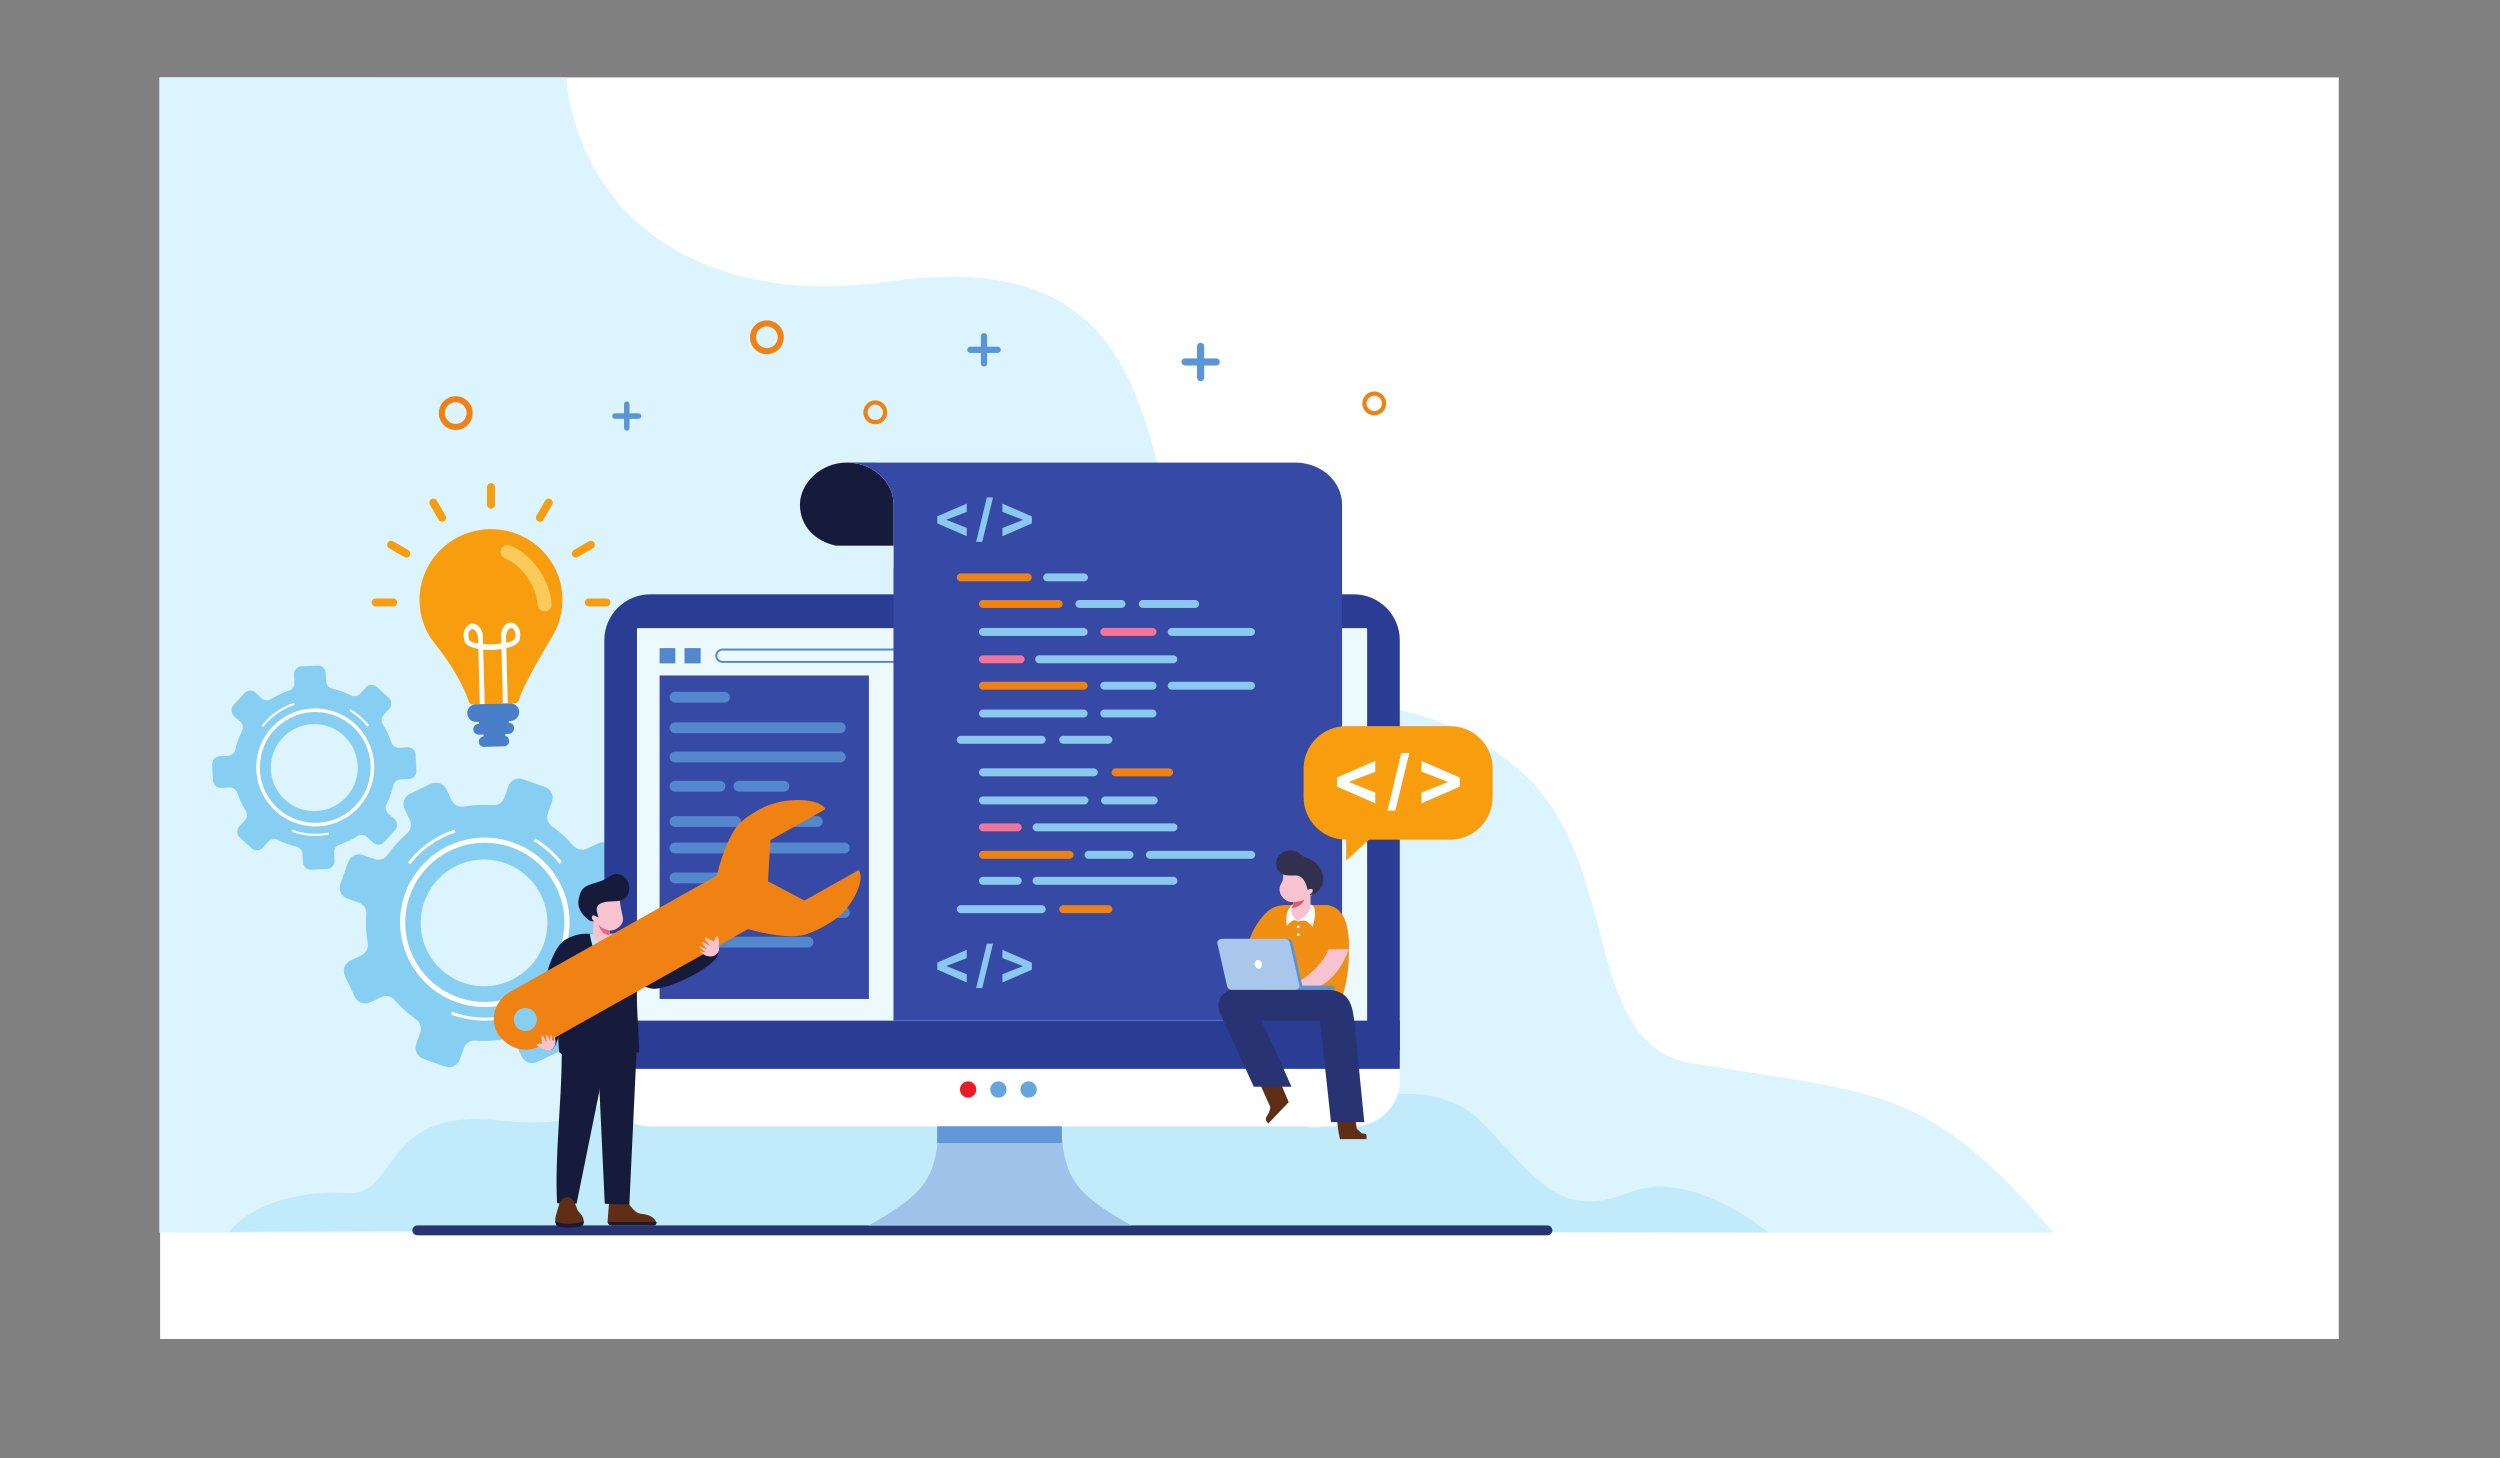 <?xml version="1.0" encoding="UTF-8" standalone="no"?>
<svg
   xmlns:dc="http://purl.org/dc/elements/1.1/"
   xmlns:cc="http://creativecommons.org/ns#"
   xmlns:rdf="http://www.w3.org/1999/02/22-rdf-syntax-ns#"
   xmlns:svg="http://www.w3.org/2000/svg"
   xmlns="http://www.w3.org/2000/svg"
   viewBox="0 0 3332.947 1944.227"
   xml:space="preserve"
   id="svg2"
   version="1.1"><rect x="0" y="0" width="3332.947" height="1944.227" fill="#808080" stroke="none"/><defs
     id="defs6" /><g
     transform="matrix(1.333,0,0,-1.333,0,1944.227)"
     id="g10"><g
       transform="scale(0.1)"
       id="g12"><g
         transform="scale(1.435)"
         id="g24"><path
           id="path26"
           style="fill:#ffffff;fill-opacity:1;fill-rule:evenodd;stroke:none"
           d="M 16300,832.23 H 1115.93 V 9624.46 H 16300 V 832.23" /></g><g
         transform="scale(1.26)"
         id="g28"><path
           id="path30"
           style="fill:#dcf4fd;fill-opacity:1;fill-rule:evenodd;stroke:none"
           d="m 1264.25,10961.1 3227.97,-2.1 C 4625.07,9778.07 5654.51,9137.39 7047.36,9339.84 9654.65,9718.79 8864.07,7263.77 9803.09,6475.12 10680.9,5737.87 11083.6,6220.81 11998.2,5515.05 12912.8,4809.41 12513.8,3284.2 13432,3135.2 14962.7,2886.88 15299.1,2945.27 16300,1792.28 H 1264.25 v 9168.82" /></g><g
         transform="scale(1.085)"
         id="g32"><path
           id="path34"
           style="fill:#c1ebfb;fill-opacity:1;fill-rule:evenodd;stroke:none"
           d="m 16300,2081.74 c 0,0 -706.7,599.15 -1276.1,370.73 -569.4,-228.41 -799.3,52.36 -1094.2,359.49 -294.9,307.14 -340.4,408.81 -649.8,505.32 -340.1,106.09 -726.9,-7.65 -829.2,-90.61 -102.3,-82.96 -378.5,-375.62 -576,19.73 -197.4,395.34 -127.6,308.6 -428.3,212.74 -180.1,-57.33 -813.5,-366.87 -1125.3,56.41 -138.5,187.77 -392.22,451.58 -699.07,412.68 -306.86,-38.81 -417.39,-134.21 -594.46,-224.91 -177.05,-90.61 -427.16,6.45 -583.57,90.7 -216.45,116.42 -569.52,288.05 -788.12,90.61 -326.14,-294.6 -332.21,-437.1 -867.36,-189.98 -200.36,92.55 -504.05,125.27 -831.04,-116.51 -473.73,-350.27 -554.12,-548.73 -1373.05,-461.99 -1087.25,115.13 -901.7,-707.46 -1389.76,-671.15 -370.31,27.47 -872.62,-77.98 -1085.71,-362.62 -17.73,33.09 14191.04,-0.64 14191.04,-0.64" /></g><path
         id="path104"
         style="fill:#86cff2;fill-opacity:1;fill-rule:evenodd;stroke:none"
         d="m 4216.76,5464.63 c -47.86,-261.78 80.24,-532.49 313.07,-661.45 384.23,-212.91 856.53,10.7 935.61,442.9 47.73,261.71 -80.23,532.38 -313.01,661.26 -384.33,212.95 -856.69,-10.47 -935.67,-442.71 z m -587.6,569.44 114.73,-41.04 c 47.98,-17.08 101.94,-0.53 131.08,41.16 56.64,80.61 122.34,152.65 195.37,215.48 38.58,33.36 49.91,88.58 28,134.6 l -51.94,110.26 c -27.09,57.1 -2.84,125.41 54.25,152.49 l 211.05,99.83 c 57.15,27.03 125.41,2.52 152.45,-54.61 l 52.16,-110.17 c 21.87,-46.16 71.68,-72.44 121.89,-63.67 94.88,16.69 192.33,21.75 290.48,14.41 50.84,-3.85 97.64,27.3 114.78,75.43 l 41.12,114.69 c 21.22,59.57 86.8,90.44 146.31,69.24 l 219.81,-78.62 c 59.53,-21.18 90.48,-86.73 69.27,-146.27 l -41.01,-114.74 c -17.12,-47.97 -0.68,-101.91 41,-131.15 80.6,-56.52 152.63,-122.25 215.47,-195.16 33.31,-38.82 88.57,-49.96 134.73,-28.15 l 110.17,52.15 c 57.12,27.05 125.39,2.7 152.29,-54.53 l 99.97,-210.97 c 27.07,-57.15 2.55,-125.35 -54.58,-152.43 l -110.16,-52.14 c -46.14,-21.84 -72.48,-71.74 -63.53,-121.9 16.51,-94.89 21.6,-192.36 14.39,-290.51 -4.01,-50.81 27.28,-97.65 75.23,-114.9 l 114.75,-40.98 c 59.54,-21.21 90.48,-86.74 69.25,-146.3 l -78.59,-219.78 c -21.34,-59.55 -86.76,-90.5 -146.34,-69.29 l -114.68,41.02 c -48.02,17.1 -101.8,0.66 -131.24,-41.11 -56.31,-80.54 -122.16,-152.51 -195.08,-215.41 -38.85,-33.3 -50.01,-88.6 -28.27,-134.7 L 5636,4216.1 c 27.09,-57.1 2.58,-125.3 -54.55,-152.4 l -210.82,-99.9 c -57.24,-27 -125.49,-2.5 -152.59,54.6 l -51.99,110.2 c -21.97,46.2 -71.72,72.5 -122.07,63.6 -94.84,-16.6 -192.32,-21.8 -290.31,-14.4 -50.81,3.9 -97.95,-27.3 -115.04,-75.3 l -41.01,-114.7 c -21.19,-59.6 -86.76,-90.6 -146.29,-69.3 l -219.87,78.5 c -59.35,21.3 -90.42,86.9 -69.24,146.5 l 41.14,114.6 c 17.13,48 0.56,101.8 -41.22,131.3 -80.46,56.4 -152.49,122.2 -215.33,195.05 -33.28,38.67 -88.46,49.98 -134.63,28.13 l -110.14,-52.18 c -57.25,-27 -125.53,-2.6 -152.6,54.51 l -99.77,211.06 c -27.09,57.1 -2.74,125.39 54.53,152.43 l 110.21,52.15 c 46.12,21.86 72.38,71.57 63.66,121.9 -16.83,94.9 -21.89,192.33 -14.43,290.44 3.75,50.87 -27.24,97.69 -75.3,114.82 l -114.83,41.14 c -59.53,21.19 -90.59,86.77 -69.24,146.28 l 78.63,219.82 c 21.19,59.53 86.73,90.49 146.26,69.12" /><path
         id="path106"
         style="fill:#ffffff;fill-opacity:1;fill-rule:evenodd;stroke:none"
         d="m 5028.81,6188.92 c -220.31,47.86 -448.6,6.62 -638.26,-115.35 -189.32,-121.74 -321.92,-312.89 -369.7,-532.83 -47.86,-220.32 -6.62,-448.62 115.35,-638.26 121.75,-189.33 312.89,-321.88 532.83,-369.68 220.33,-47.9 448.6,-6.7 638.28,115.33 189.33,121.75 321.92,312.87 369.69,532.82 47.87,220.33 6.62,448.61 -115.35,638.27 -121.75,189.33 -312.9,321.94 -532.84,369.7 z m 489.43,-397.69 c 114.54,-178.09 153.26,-392.4 108.32,-599.29 C 5581.67,4985.37 5457.14,4805.87 5279.3,4691.52 5101.2,4577 4886.91,4538.3 4680,4583.22 c -206.56,44.88 -386.03,169.41 -500.4,347.24 -114.53,178.11 -153.23,392.42 -108.3,599.29 44.87,206.58 169.43,386.06 347.25,500.41 178.09,114.52 392.39,153.27 599.29,108.3 206.57,-44.87 386.05,-169.42 500.4,-347.23" /><path
         id="path108"
         style="fill:#ffffff;fill-opacity:1;fill-rule:nonzero;stroke:none"
         d="m 5596.97,5946.28 c -59.1,74.69 -128.92,139.77 -206.67,193.34 -16.96,11.66 -34.3,22.77 -51.99,33.34 l 15.81,26.17 c 18.21,-10.9 36.09,-22.36 53.55,-34.38 79.41,-54.69 150.78,-121.06 211.39,-197.13 z m -1041.38,313.61 c -183.94,-60.06 -339.69,-173.16 -452.95,-318.55 l -22.33,21.07 c 116.88,149.12 277.15,265.06 466.27,326.72 z M 4518.26,4468 c 156.07,-58.7 329.61,-77 505.52,-44.6 6.88,1.3 13.71,2.6 20.52,4 l 0.42,-31.1 -15.33,-3 c -179.44,-33 -356.48,-15 -516.1,43.9 l 4.97,30.8" /><path
         id="path110"
         style="fill:#86cff2;fill-opacity:1;fill-rule:evenodd;stroke:none"
         d="m 2718.62,6814.54 c 38.02,-178.61 190.01,-316.9 371.43,-337.89 299.41,-34.71 540.67,230.54 477.93,525.42 -38.08,178.53 -189.99,316.82 -371.34,337.8 -299.49,34.71 -540.83,-230.45 -478.02,-525.33 z m -521.59,207.81 83.52,3.93 c 34.91,1.67 64.82,26.26 72.42,60.34 14.88,65.93 37.74,128.82 67.67,187.76 15.76,31.25 8.52,69.25 -17.4,92.72 l -61.77,56.39 c -32.1,29.15 -34.56,78.83 -5.41,110.92 l 107.83,118.47 c 29.2,32.09 78.92,34.36 111,5.2 l 61.87,-56.28 c 25.94,-23.57 64.4,-27.24 93.96,-8.56 55.85,35.37 116.36,64.04 180.55,85.02 33.25,10.83 54.83,42.84 53.12,77.85 l -3.87,83.51 c -2.09,43.33 31.44,80.07 74.73,82.16 l 160.01,7.54 c 43.31,2.11 80.07,-31.38 82.17,-74.72 l 3.95,-83.52 c 1.68,-34.9 26.19,-64.84 60.28,-72.51 65.9,-14.79 128.78,-37.69 187.7,-67.52 31.27,-15.92 69.24,-8.58 92.83,17.34 l 56.27,61.88 c 29.19,32.08 78.87,34.46 110.89,5.16 l 118.54,-107.73 c 32.09,-29.18 34.35,-78.88 5.18,-110.98 l -56.27,-61.86 c -23.56,-25.91 -27.24,-64.46 -8.46,-93.96 35.26,-55.87 63.95,-116.39 85.02,-180.55 10.74,-33.25 42.82,-54.83 77.75,-53.24 l 83.5,3.98 c 43.33,2.09 80.08,-31.39 82.17,-74.75 l 7.55,-159.98 c 2.02,-43.36 -31.41,-80.08 -74.76,-82.18 l -83.47,-3.95 c -34.93,-1.67 -64.76,-26.15 -72.52,-60.35 -14.7,-65.8 -37.67,-128.7 -67.52,-187.63 -15.94,-31.27 -8.58,-69.25 17.25,-92.84 l 61.95,-56.26 c 32.11,-29.17 34.38,-78.88 5.2,-110.96 l -107.67,-118.43 c -29.25,-32.13 -78.96,-34.39 -111.08,-5.24 l -61.75,56.31 c -26.02,23.57 -64.45,27.24 -94.06,8.45 -55.86,-35.29 -116.33,-64.05 -180.46,-84.92 -33.25,-10.81 -55,-42.94 -53.31,-77.88 l 3.95,-83.47 c 2.12,-43.35 -31.38,-80.18 -74.73,-82.18 l -160,-7.62 c -43.22,-2 -80.08,31.49 -82.19,74.83 l -3.86,83.48 c -1.66,34.94 -26.23,64.74 -60.44,72.51 -65.8,14.8 -128.67,37.71 -187.58,67.52 -31.22,15.85 -69.18,8.61 -92.78,-17.31 l -56.24,-61.86 c -29.27,-32.12 -78.96,-34.5 -111.06,-5.31 l -118.45,107.85 c -32.09,29.16 -34.49,78.85 -5.22,110.96 l 56.31,61.88 c 23.54,25.93 27.23,64.34 8.54,93.99 -35.47,55.8 -64.13,116.3 -85.03,180.5 -10.9,33.25 -42.8,54.85 -77.77,53.18 l -83.61,-3.9 c -43.29,-2.1 -80.14,31.41 -82.14,74.73 l -7.54,160.01 c -2.09,43.3 31.4,80.08 74.74,82.08" /><path
         id="path112"
         style="fill:#ffffff;fill-opacity:1;fill-rule:evenodd;stroke:none"
         d="m 3278.08,7486.97 c -153.5,33.35 -312.55,4.62 -444.71,-80.37 -131.91,-84.82 -224.28,-218 -257.56,-371.23 -33.37,-153.53 -4.63,-312.57 80.35,-444.73 84.83,-131.89 218.01,-224.28 371.25,-257.57 153.5,-33.35 312.55,-4.62 444.7,80.36 131.93,84.84 224.3,218.01 257.59,371.25 33.35,153.51 4.62,312.57 -80.36,444.7 -84.84,131.9 -218.02,224.32 -371.26,257.59 z m 341.01,-277.09 c 79.8,-124.09 106.77,-273.4 75.46,-417.54 -31.26,-143.92 -118.04,-268.99 -241.94,-348.65 -124.1,-79.82 -273.4,-106.79 -417.56,-75.47 -143.92,31.27 -268.96,118.04 -348.64,241.93 -79.79,124.09 -106.78,273.4 -75.46,417.57 31.26,143.92 118.04,268.96 241.93,348.64 124.09,79.79 273.39,106.78 417.55,75.47 143.94,-31.28 268.96,-118.05 348.66,-241.95" /><path
         id="path114"
         style="fill:#ffffff;fill-opacity:1;fill-rule:nonzero;stroke:none"
         d="m 3673.95,7317.92 c -41.19,52.05 -89.83,97.38 -144,134.69 -11.82,8.14 -23.91,15.87 -36.23,23.25 l 11.02,18.22 c 12.7,-7.58 25.13,-15.57 37.3,-23.94 55.33,-38.11 105.07,-84.35 147.29,-137.36 z m -725.59,218.51 c -128.15,-41.86 -236.66,-120.65 -315.58,-221.95 l -15.56,14.68 c 81.43,103.91 193.1,184.66 324.86,227.63 z m -26,-1248.5 c 108.74,-40.88 229.65,-53.65 352.22,-31.06 4.78,0.89 9.55,1.84 14.29,2.82 l 0.3,-21.71 -10.69,-2.05 c -125.02,-23.04 -248.38,-10.46 -359.6,30.56 l 3.48,21.44" /><path
         id="path116"
         style="fill:#273372;fill-opacity:1;fill-rule:evenodd;stroke:none"
         d="m 4174.1,2329.8 h 11302.1 c 27.3,0 49.6,-22.3 49.6,-49.6 v 0 c 0,-27.2 -22.3,-49.5 -49.6,-49.5 H 4174.1 c -27.25,0 -49.54,22.3 -49.54,49.5 v 0 c 0,27.3 22.29,49.6 49.54,49.6" /><path
         id="path118"
         style="fill:#2a3c93;fill-opacity:1;fill-rule:evenodd;stroke:none"
         d="M 6502.81,8641.28 H 13541 c 252.3,0 458.7,-206.41 458.7,-458.7 V 4080.2 H 6044.09 v 4102.38 c 0,252.29 206.42,458.7 458.72,458.7" /><path
         id="path120"
         style="fill:#ecf9fd;fill-opacity:1;fill-rule:evenodd;stroke:none"
         d="m 6378.52,8303.19 h 7286.78 c 4.4,0 8,-3.59 8,-8.01 V 3666.2 c 0,-4.4 -3.6,-8 -8,-8 H 6378.52 c -4.42,0 -8.02,3.6 -8.02,8 v 4628.98 c 0,4.42 3.6,8.01 8.02,8.01" /><path
         id="path122"
         style="fill:#9fc2e9;fill-opacity:1;fill-rule:evenodd;stroke:none"
         d="m 9398.76,3394.5 c -32.31,-584.1 -117.79,-731.8 -710.15,-1064.7 h 1312.99 1313 c -592.4,332.9 -677.9,480.6 -710.2,1064.7 l -602.8,47.5 -602.84,-47.5" /><path
         id="path124"
         style="fill:#ffffff;fill-opacity:1;fill-rule:evenodd;stroke:none"
         d="m 13999.7,4080.2 v -301.4 c 0,-252.3 -206.4,-458.7 -458.7,-458.7 H 6502.8 c -252.29,0 -458.71,206.4 -458.71,458.7 v 301.4 h 7955.61" /><path
         id="path126"
         style="fill:#2a3c93;fill-opacity:1;fill-rule:evenodd;stroke:none"
         d="m 6044.1,3895.5 h 7955.6 v 482 H 6044.1 v -482" /><path
         id="path128"
         style="fill:#e61d25;fill-opacity:1;fill-rule:evenodd;stroke:none"
         d="m 9682.49,3770.3 c 45.11,0 81.68,-36.5 81.68,-81.7 0,-45.1 -36.57,-81.6 -81.68,-81.6 -45.12,0 -81.69,36.5 -81.69,81.6 0,45.2 36.57,81.7 81.69,81.7" /><path
         id="path130"
         style="fill:#64a7df;fill-opacity:1;fill-rule:evenodd;stroke:none"
         d="m 9984.92,3770.3 c 45.08,0 81.68,-36.5 81.68,-81.7 0,-45.1 -36.6,-81.6 -81.68,-81.6 -45.13,0 -81.69,36.5 -81.69,81.6 0,45.2 36.56,81.7 81.69,81.7" /><path
         id="path132"
         style="fill:#64a7df;fill-opacity:1;fill-rule:evenodd;stroke:none"
         d="m 10287.4,3770.3 c 45.1,0 81.6,-36.5 81.6,-81.7 0,-45.1 -36.5,-81.6 -81.6,-81.6 -45.2,0 -81.7,36.5 -81.7,81.6 0,45.2 36.5,81.7 81.7,81.7" /><path
         id="path134"
         style="fill:#3549a5;fill-opacity:1;fill-rule:evenodd;stroke:none"
         d="M 6596.95,7829.68 H 8690.12 V 4594.39 H 6596.95 v 3235.29" /><path
         id="path136"
         style="fill:#5388ce;fill-opacity:1;fill-rule:evenodd;stroke:none"
         d="m 6750.91,5217.23 h 1330.17 c 29.77,0 54.15,-24.35 54.15,-54.12 0,-29.81 -24.38,-54.16 -54.15,-54.16 H 6750.91 c -29.77,0 -54.14,24.35 -54.14,54.16 0,29.77 24.37,54.12 54.14,54.12" /><path
         id="path138"
         style="fill:#5388ce;fill-opacity:1;fill-rule:evenodd;stroke:none"
         d="m 6750.92,7666.39 h 494.9 c 29.78,0 54.15,-24.35 54.15,-54.13 0,-29.79 -24.37,-54.16 -54.15,-54.16 h -494.9 c -29.79,0 -54.15,24.37 -54.15,54.16 0,29.78 24.36,54.13 54.15,54.13" /><path
         id="path140"
         style="fill:#5388ce;fill-opacity:1;fill-rule:evenodd;stroke:none"
         d="M 6750.92,7360.5 H 8404.1 c 29.8,0 54.14,-24.35 54.14,-54.14 0,-29.78 -24.34,-54.15 -54.14,-54.15 H 6750.92 c -29.79,0 -54.15,24.37 -54.15,54.15 0,29.79 24.36,54.14 54.15,54.14" /><path
         id="path142"
         style="fill:#5388ce;fill-opacity:1;fill-rule:evenodd;stroke:none"
         d="M 6750.92,7068.37 H 8404.1 c 29.8,0 54.14,-24.36 54.14,-54.16 0,-29.77 -24.34,-54.12 -54.14,-54.12 H 6750.92 c -29.79,0 -54.15,24.35 -54.15,54.12 0,29.8 24.36,54.16 54.15,54.16" /><path
         id="path144"
         style="fill:#5388ce;fill-opacity:1;fill-rule:evenodd;stroke:none"
         d="m 6750.92,6776.24 h 450.23 c 29.79,0 54.15,-24.38 54.15,-54.15 0,-29.79 -24.36,-54.14 -54.15,-54.14 h -450.23 c -29.79,0 -54.15,24.35 -54.15,54.14 0,29.77 24.36,54.15 54.15,54.15" /><path
         id="path146"
         style="fill:#5388ce;fill-opacity:1;fill-rule:evenodd;stroke:none"
         d="m 7390.2,6776.24 h 450.24 c 29.78,0 54.14,-24.38 54.14,-54.15 0,-29.79 -24.36,-54.14 -54.14,-54.14 H 7390.2 c -29.78,0 -54.15,24.35 -54.15,54.14 0,29.77 24.37,54.15 54.15,54.15" /><path
         id="path148"
         style="fill:#5388ce;fill-opacity:1;fill-rule:evenodd;stroke:none"
         d="m 6750.92,6422.95 h 605.69 c 29.78,0 54.14,-24.37 54.14,-54.15 0,-29.79 -24.36,-54.15 -54.14,-54.15 h -605.69 c -29.79,0 -54.15,24.36 -54.15,54.15 0,29.78 24.36,54.15 54.15,54.15" /><path
         id="path150"
         style="fill:#5388ce;fill-opacity:1;fill-rule:evenodd;stroke:none"
         d="m 7568.13,6422.95 h 605.71 c 29.77,0 54.14,-24.37 54.14,-54.15 0,-29.79 -24.37,-54.15 -54.14,-54.15 h -605.71 c -29.78,0 -54.15,24.36 -54.15,54.15 0,29.78 24.37,54.15 54.15,54.15" /><path
         id="path152"
         style="fill:#5388ce;fill-opacity:1;fill-rule:evenodd;stroke:none"
         d="m 6750.92,6158.29 h 732.3 c 29.78,0 54.14,-24.36 54.14,-54.13 0,-29.79 -24.36,-54.16 -54.14,-54.16 h -732.3 c -29.79,0 -54.15,24.37 -54.15,54.16 0,29.77 24.36,54.13 54.15,54.13" /><path
         id="path154"
         style="fill:#5388ce;fill-opacity:1;fill-rule:evenodd;stroke:none"
         d="m 7713.05,6158.29 h 732.3 c 29.79,0 54.15,-24.36 54.15,-54.13 0,-29.79 -24.36,-54.16 -54.15,-54.16 h -732.3 c -29.78,0 -54.15,24.37 -54.15,54.16 0,29.77 24.37,54.13 54.15,54.13" /><path
         id="path156"
         style="fill:#5388ce;fill-opacity:1;fill-rule:evenodd;stroke:none"
         d="m 6750.92,5858.85 h 494.9 c 29.78,0 54.15,-24.38 54.15,-54.15 0,-29.78 -24.37,-54.14 -54.15,-54.14 h -494.9 c -29.79,0 -54.15,24.36 -54.15,54.14 0,29.77 24.36,54.15 54.15,54.15" /><path
         id="path158"
         style="fill:#5388ce;fill-opacity:1;fill-rule:evenodd;stroke:none"
         d="m 6750.92,5512.82 h 732.3 c 29.78,0 54.14,-24.36 54.14,-54.15 0,-29.78 -24.36,-54.13 -54.14,-54.13 h -732.3 c -29.79,0 -54.15,24.35 -54.15,54.13 0,29.79 24.36,54.15 54.15,54.15" /><path
         id="path160"
         style="fill:#5388ce;fill-opacity:1;fill-rule:evenodd;stroke:none"
         d="m 7713.05,5512.82 h 732.3 c 29.79,0 54.15,-24.36 54.15,-54.15 0,-29.78 -24.36,-54.13 -54.15,-54.13 h -732.3 c -29.78,0 -54.15,24.35 -54.15,54.13 0,29.79 24.37,54.15 54.15,54.15" /><path
         id="path162"
         style="fill:#5388ce;fill-opacity:1;fill-rule:nonzero;stroke:none"
         d="m 7227.15,8098.86 h 5846.15 c 20.1,0 38.4,-8.07 51.6,-21 13.3,-12.97 21.5,-30.86 21.5,-50.55 0,-19.67 -8.2,-37.58 -21.5,-50.55 -13.2,-12.93 -31.5,-21 -51.6,-21 H 7227.15 c -20.13,0 -38.45,8.07 -51.69,21 -13.23,12.97 -21.46,30.88 -21.46,50.55 0,19.69 8.23,37.58 21.46,50.55 13.24,12.93 31.56,21 51.69,21 z m 5846.15,-19.49 H 7227.15 c -14.62,0 -27.95,-5.87 -37.57,-15.31 -9.66,-9.41 -15.66,-22.46 -15.66,-36.75 0,-14.3 6,-27.32 15.66,-36.74 9.62,-9.45 22.95,-15.32 37.57,-15.32 h 5846.15 c 14.6,0 27.9,5.87 37.5,15.32 9.7,9.42 15.7,22.44 15.7,36.74 0,14.29 -6,27.34 -15.7,36.75 -9.6,9.44 -22.9,15.31 -37.5,15.31" /><path
         id="path164"
         style="fill:#5388ce;fill-opacity:1;fill-rule:evenodd;stroke:none"
         d="m 6845.93,8103.87 h 161.75 V 7950.7 h -161.75 v 153.17" /><path
         id="path166"
         style="fill:#5388ce;fill-opacity:1;fill-rule:evenodd;stroke:none"
         d="m 6596.95,8103.87 h 157.26 V 7950.7 h -157.26 v 153.17" /><path
         id="path168"
         style="fill:#6296d6;fill-opacity:1;fill-rule:evenodd;stroke:none"
         d="M 9372.67,3320.1 H 10620.4 V 3153.9 H 9372.67 v 166.2" /><path
         id="path170"
         style="fill:#161b3b;fill-opacity:1;fill-rule:evenodd;stroke:none"
         d="m 8469.05,9959.05 c -258.75,0 -468.5,-205.23 -468.5,-421.17 0,-215.96 153.94,-366.2 360.73,-409.97 h 576.27 v 409.97 c 0,232.6 -209.75,421.17 -468.5,421.17" /><path
         id="path172"
         style="fill:#3649a5;fill-opacity:1;fill-rule:evenodd;stroke:none"
         d="m 8937.55,8907.62 h -1.63 V 4377.5 h 4486.68 v 3428.09 1102.03 630.26 c 0,232.62 -209.8,421.17 -468.5,421.17 H 8469.05 c 258.76,0 468.5,-188.55 468.5,-421.17 z m -473.29,1051.4 v 0.03 h 4.79 z" /><path
         id="path174"
         style="fill:#f89e0e;fill-opacity:1;fill-rule:evenodd;stroke:none"
         d="m 4362.77,8130.49 c 134.54,-168.19 274.09,-395.51 324.78,-559.67 4.36,-14.1 14.28,-24.19 28.4,-31.36 l 439.32,11.74 c 19.94,9.06 33.55,21.9 38.14,40.3 39.88,158.73 347.35,653.82 343.37,652.35 59.55,106.69 92.14,230 88.65,360.68 -10.44,390.75 -338.88,698.98 -733.63,688.44 -394.74,-10.55 -706.24,-335.87 -695.81,-726.63 3.48,-130.05 42.21,-250.91 106.85,-353.96 21.24,-27.65 36.53,-54.35 59.93,-81.89" /><path
         id="path176"
         style="fill:#ffffff;fill-opacity:1;fill-rule:evenodd;stroke:none"
         d="m 4932.8,8085.56 -8.73,-0.18 -8.73,-0.28 v 0.17 c -28.11,-0.19 -56.02,1.05 -82.67,3.69 l 0.46,-17.57 14.12,-528.42 -48.79,-1.31 -14.12,528.43 -0.69,25.57 c -69.9,12.68 -123.77,36.87 -136.34,73.45 -8.31,24.22 -12.43,49.97 -9.91,75.51 2.18,22.35 9.41,43.9 22.02,62.52 10.91,16.07 25.75,29.54 43.21,38.17 75.41,20.22 129.51,-58.94 126.78,-134.9 l 1.77,-66.12 c 28.86,-2.08 60.02,-2.79 91.37,-2.2 31.33,1.08 62.42,3.46 91.13,7.1 l -1.77,66.09 c -6.78,75.7 43.01,157.62 119.4,141.49 17.9,-7.68 33.43,-20.36 45.19,-35.82 13.58,-17.92 21.95,-39.05 25.33,-61.26 3.87,-25.36 1.13,-51.31 -5.86,-75.91 -10.61,-37.21 -63.11,-64.26 -132.24,-80.62 l 0.69,-25.6 14.11,-528.41 -48.79,-1.3 -14.12,528.41 -0.46,17.58 c -26.47,-4.06 -54.3,-6.77 -82.36,-8.1 z m 127.92,130.15 c 7.08,107.9 82.62,112.09 94.43,35.44 2.57,-17.01 0.41,-34.67 -4.32,-51.16 -5.31,-18.57 -40.03,-33.02 -88.54,-42.92 z m -280.07,-7.48 c -12.83,107.34 -88.5,107.53 -96.18,30.34 -1.67,-17.13 1.43,-34.64 7.02,-50.84 6.31,-18.29 41.75,-30.86 90.74,-38.13 l -1.58,58.63" /><path
         id="path178"
         style="fill:#497fc9;fill-opacity:1;fill-rule:evenodd;stroke:none"
         d="m 4758.76,7541.57 343.51,9.18 c 48.36,1.29 88.96,-37.18 90.25,-85.55 v -0.02 c 0.28,-48.35 -37.21,-88.97 -85.56,-90.26 l -12.76,-0.34 c -4.43,-1.23 -7.64,-5.38 -7.5,-10.17 0.13,-4.79 3.55,-8.75 8.03,-9.77 29.86,0.8 45.99,-23.26 46.16,-53.09 v -0.02 c 0.17,-29.88 -22.99,-54.94 -52.85,-55.74 l -29.72,-0.8 c -4.43,-1.23 -7.64,-5.4 -7.51,-10.17 0.13,-4.81 3.54,-8.76 8.03,-9.79 18.02,-7.8 30.1,-24.83 33.9,-50.48 v -0.02 c 0.78,-28.59 -21.98,-52.6 -50.58,-53.37 l -200.45,-5.34 c -28.58,-0.77 -52.59,21.98 -53.36,50.58 v 0.02 c -0.69,26.2 18.37,48.57 43.57,52.69 4,1.55 6.82,5.49 6.7,10.02 -0.13,4.69 -3.32,8.57 -7.58,9.79 l -41.66,-1.11 c -29.86,-0.8 -54.96,22.98 -55.75,52.84 v 0.02 c -0.79,29.86 22.98,54.94 52.85,55.72 4.19,1.46 7.18,5.52 7.05,10.18 -0.13,4.68 -3.32,8.56 -7.58,9.78 l -22.49,-0.6 c -48.36,-1.3 -88.97,37.2 -90.26,85.55 v 0.02 c -1.3,48.37 37.2,88.96 85.56,90.25" /><path
         id="path180"
         style="fill:#fbca5a;fill-opacity:1;fill-rule:nonzero;stroke:none"
         d="m 5103.74,9130.78 c -35.48,15.04 -76.45,-1.51 -91.51,-36.99 -15.05,-35.46 1.48,-76.45 36.96,-91.5 86.89,-37.09 163.9,-104.95 221.86,-187.23 59.88,-84.96 98.65,-184.28 106.41,-280.07 3,-38.47 36.65,-67.22 75.12,-64.23 38.47,3.02 67.23,36.65 64.22,75.13 -9.79,120.96 -57.72,244.9 -131.55,349.67 -72.07,102.3 -169.66,187.47 -281.51,235.22" /><path
         id="path182"
         style="fill:#f89e0e;fill-opacity:1;fill-rule:evenodd;stroke:none"
         d="m 4910.71,9753.4 v 0 c 22.04,0 40.09,-18.03 40.09,-40.07 v -175.17 c 0,-22.05 -18.05,-40.09 -40.09,-40.09 v 0 c -22.06,0 -40.1,18.04 -40.1,40.09 v 175.17 c 0,22.04 18.04,40.07 40.1,40.07 z M 3972.63,8559.98 v 0 c 0,-22.05 -18.04,-40.1 -40.1,-40.1 h -175.17 c -22.05,0 -40.09,18.05 -40.09,40.1 v 0 c 0,22.05 18.04,40.11 40.09,40.11 h 175.17 c 22.06,0 40.1,-18.06 40.1,-40.11 z m 2131.52,0 v 0 c 0,-22.05 -18.06,-40.1 -40.1,-40.1 h -175.17 c -22.05,0 -40.1,18.05 -40.1,40.1 v 0 c 0,22.05 18.05,40.11 40.1,40.11 h 175.17 c 22.04,0 40.1,-18.06 40.1,-40.11 z m -159.9,596.73 v -0.01 c 11.03,-19.1 4.42,-43.75 -14.67,-54.77 l -151.71,-87.58 c -19.1,-11.02 -43.75,-4.43 -54.76,14.67 h -0.02 c -11.01,19.11 -4.41,43.74 14.69,54.79 l 151.7,87.58 c 19.09,11 43.74,4.41 54.77,-14.68 z m -2067.1,0 h 0.01 c 11.03,19.09 35.67,25.68 54.76,14.68 l 151.71,-87.58 c 19.1,-11.05 25.7,-35.68 14.68,-54.79 v 0 c -11.02,-19.1 -35.68,-25.69 -54.77,-14.67 l -151.71,87.58 c -19.09,11.02 -25.7,35.67 -14.68,54.78 z m 436.84,436.83 v 0 c 19.09,11.02 43.74,4.41 54.76,-14.68 l 87.6,-151.72 c 11.02,-19.09 4.42,-43.74 -14.68,-54.76 v 0 c -19.1,-11.04 -43.75,-4.43 -54.78,14.68 l -87.58,151.7 c -11.02,19.1 -4.42,43.75 14.68,54.78 z m 1193.44,0 0.01,-0.02 c 19.08,-11.01 25.69,-35.66 14.66,-54.76 l -87.58,-151.7 c -11.03,-19.11 -35.68,-25.72 -54.78,-14.68 h -0.01 c -19.1,11.02 -25.7,35.67 -14.67,54.76 l 87.59,151.72 c 11.03,19.09 35.68,25.7 54.78,14.68" /><path
         id="path184"
         style="fill:#f89e0e;fill-opacity:1;fill-rule:evenodd;stroke:none"
         d="m 13463.8,7323.13 h 1038.7 c 235.3,0 426.1,-190.74 426.1,-426.04 v -283.75 c 0,-235.32 -190.8,-426.01 -426.1,-426.01 h -811.6 l -227.1,-208.98 v 208.98 c -235.3,0 -426.1,190.69 -426.1,426.01 v 283.75 c 0,235.3 190.8,426.04 426.1,426.04" /><path
         id="path186"
         style="fill:#5f2e15;fill-opacity:1;fill-rule:nonzero;stroke:none"
         d="m 6538.72,2329.8 h -422.96 c -20.01,0 -36.3,14.9 -38.81,33.9 -0.36,2.7 -0.48,5.5 -0.25,8.2 l 17.18,222.2 c 0,0 17.62,8.1 42.25,13.9 14.62,3.5 26.95,14.1 31.37,28.5 0.31,1.1 0.58,2.1 0.86,3.2 9.71,42.8 71.35,56.4 82.72,14.6 1.5,-5.4 2.77,-10.7 3.87,-15.7 0.27,-1.2 0.54,-2.5 0.76,-3.7 1.83,-9 3.16,-17.3 4.08,-24.5 l 0.09,-0.5 c 2.29,-18.4 2.09,-30.2 2.09,-30.2 5.61,-7.1 11,-14.1 16.24,-21 2.7,-3.4 5.26,-6.8 7.83,-10.2 5.55,-7.2 10.95,-14.2 16.27,-21 2.47,-3.2 4.9,-6.2 7.36,-9.3 5.87,-7.3 11.66,-14.3 17.44,-20.8 2.61,-2.9 5.21,-5.8 7.89,-8.5 21.81,-23 43.8,-38.7 69.8,-42.3 45.86,-6.3 120.78,-11.3 156.98,-78.6 0.78,-1.4 1.36,-2.9 1.82,-4.3 5.32,-16.2 -6.88,-33.9 -24.88,-33.9" /><path
         id="path188"
         style="fill:#161b3b;fill-opacity:1;fill-rule:nonzero;stroke:none"
         d="m 6538.72,2329.8 h -422.96 c -20.01,0 -36.3,14.9 -38.81,33.9 h 486.65 c 5.32,-16.2 -6.88,-33.9 -24.88,-33.9" /><path
         id="path190"
         style="fill:#161b3b;fill-opacity:1;fill-rule:evenodd;stroke:none"
         d="m 6221.55,4978.61 c 59.54,-132.16 133.5,-255.6 303.93,-281.29 138.25,-20.82 632.8,216.38 651.29,340.79 18.49,124.42 -66.15,144.48 -66.15,144.48 0,0 -487.53,-224.46 -524.44,-212.14 -27.85,9.24 -163.24,137.22 -246.41,213.21 -17.69,16.15 -143.84,-148.18 -118.22,-205.05" /><path
         id="path192"
         style="fill:#161b3b;fill-opacity:1;fill-rule:evenodd;stroke:none"
         d="m 6176.34,5246.76 h -323.22 c -78.2,0 -190.87,-39.19 -238.21,-94.64 -67.83,-79.44 -41.38,-968.12 -20.68,-1091.92 l 23.7,-16.8 c 0,-495 -71.47,-1019 -46.52,-1492.4 l 195.48,-2.5 249.15,1229.6 118.97,260.5 203.29,16.3 55.09,7.4 -53.62,1121.36 c -44.83,37.73 -100.61,63.1 -163.43,63.1" /><path
         id="path194"
         style="fill:#161b3b;fill-opacity:1;fill-rule:evenodd;stroke:none"
         d="m 5812.41,4955.26 c 32.01,66.6 7.38,197.01 -60.43,226.28 -17.96,7.76 -55.27,21.83 -90,6.77 -210.54,-91.39 -320.84,-909.51 -285.87,-966.51 30.39,-49.6 27.74,-172.9 146.53,-131.4 72.66,25.3 156.09,586.76 289.77,864.86" /><path
         id="path196"
         style="fill:#bee5f8;fill-opacity:1;fill-rule:evenodd;stroke:none"
         d="m 6144.41,5246.76 c 21.38,-160.51 -55.54,-448.14 -74.08,-623.64 -5.62,13.8 -156.07,499.9 -170.7,623.64 h 146.03 c 33.03,0 70.56,4.02 98.75,0" /><path
         id="path198"
         style="fill:#f8c3d0;fill-opacity:1;fill-rule:evenodd;stroke:none"
         d="m 6230.03,5406.49 c 11.36,-75.37 -75.18,-132.83 -133.91,-127.81 v -34.47 l 3.02,-4.29 c 20.52,-53.33 -37.25,-87.6 -56.42,-105.93 -17.51,13.43 -111.16,38.91 -113.27,112.77 h 3.78 v 129.56 c -4.21,1.29 -8.75,3.13 -12.94,5.7 -12.94,7.87 -17.99,27.15 -14.52,47.03 3.46,19.87 31.07,6.43 31.07,6.43 h 0.01 c -23.95,58.94 -54.62,109.8 7.11,142.55 61.73,32.78 186.25,30.32 186.25,30.32 l 74.66,7.69 c -20.19,-32.09 17.64,-159.6 25.16,-209.55" /><path
         id="path200"
         style="fill:#ee657b;fill-opacity:1;fill-rule:evenodd;stroke:none"
         d="m 5985.77,5336.25 c 26.24,-70.32 51.16,-96.42 110.35,-104.49 v 47.87 c -22.6,2.2 -77.98,21.41 -110.35,56.62" /><path
         id="path202"
         style="fill:#161b3b;fill-opacity:1;fill-rule:evenodd;stroke:none"
         d="m 6365.84,4058.6 -388.28,1.5 70.93,-1514.1 245.66,-8 71.69,1520.6" /><path
         id="path204"
         style="fill:#5f2e15;fill-opacity:1;fill-rule:nonzero;stroke:none"
         d="m 5837.94,2361.7 c -3.58,-63.2 -227.82,-41.5 -263.69,-22.5 -13.85,7.4 -19.64,21.5 -20.73,38.6 -1.76,27.3 8.43,62.2 17.25,89.6 14.36,44.6 12.36,43.7 22.34,74.2 0,0 -2.57,49.5 70.89,68.5 73.5,18.9 100.43,-104.4 112.97,-128.2 11.5,-21.7 56.15,-51.5 60.76,-105 0.44,-4.8 0.51,-9.9 0.21,-15.2" /><path
         id="path206"
         style="fill:#161b3b;fill-opacity:1;fill-rule:nonzero;stroke:none"
         d="m 5835.07,2339.7 c -4.41,-41.1 -224.95,-36.9 -260.82,-17.9 -13.85,7.3 -19.64,34.6 -20.73,51.7 23.57,-11.9 65.11,-26.6 127.1,-27.6 76.07,-1.2 130.92,12.4 157.11,26.7 0.44,-4.8 -2.37,-27.6 -2.66,-32.9" /><path
         id="path208"
         style="fill:#161b3b;fill-opacity:1;fill-rule:evenodd;stroke:none"
         d="m 6288.18,5741.33 c 15.8,-80.31 -16.47,-152.1 -95.47,-165.25 -58.82,-9.82 -161.38,2.11 -207.26,-40.98 -22.73,-21.33 -22.55,-48.76 -6.05,-103.89 4.85,-16.2 12.39,-28.63 -12.4,-13.55 -11.37,6.93 -30.28,16.94 -37.64,12.24 -16.41,-10.43 -11.71,-36.83 -0.66,-46.42 4.94,-4.28 14.45,-10.9 14.45,-10.9 0,0 -31.57,-8.19 -60.53,15.2 -28.97,23.36 -113.45,94.03 -96.79,195.54 24.27,147.9 85.45,143.27 215.73,187.61 75.22,25.62 81.39,45.56 129.54,67.62 61.84,28.29 144.6,-33.72 157.08,-97.22" /><path
         id="path210"
         style="fill:#f08214;fill-opacity:1;fill-rule:evenodd;stroke:none"
         d="m 8586.85,5883.36 c 72.77,-85.16 -56.85,-379.57 -254.63,-506.63 -118.31,-76.01 -250.18,-142.87 -349.09,-151.9 -176.33,-16.15 -401.84,39.69 -502.91,68.4 L 5694.55,4288.9 l -234.01,-131.6 -56.96,-32 c -148.41,-83.5 -327.18,-23.6 -421.64,118 l -0.01,0.1 c -94.45,141.7 -30.32,338.1 118.09,421.61 l 56.96,32.04 234.01,131.6 1777.24,999.56 c 23.54,96.47 90.1,338.1 196.65,484.91 46.49,64.04 136.69,125.86 235.12,179.42 260.03,141.52 615.72,102.58 653.8,-0.58 l -208.79,-117.45 -194.6,-109.44 -145.34,-81.73 -12.28,-205.9 -12.28,-205.89 182.32,-96.44 182.31,-96.42 145.33,81.74 194.61,109.43 z M 5354.72,4445.3 c 31.2,-55.5 11.53,-125.8 -43.94,-156.9 -55.46,-31.2 -125.73,-11.6 -156.92,43.9 -31.2,55.5 -11.52,125.7 43.94,156.9 55.48,31.2 125.73,11.5 156.92,-43.9" /><path
         id="path212"
         style="fill:#f8c3d0;fill-opacity:1;fill-rule:evenodd;stroke:none"
         d="m 5366.42,4134.3 c 3.48,7.5 13.3,12.5 15.79,12.6 2.46,0 37.54,-1.8 37.54,-1.8 l -5.41,80.5 c 0,0 18.18,5.2 24.81,-12.9 6.65,-17.9 27.73,-52.9 27.73,-52.9 l -9.26,71.8 c 0,0 12.21,6 18.96,-5.4 6.75,-11.3 25.84,-52.3 25.84,-52.3 l 1.77,67 c 0,0 14.77,-20.4 19.07,-39.3 4.31,-18.9 8.54,-28.2 8.54,-28.2 l 11.49,56.4 c 0,0 12.64,-54.8 12.66,-56.7 0.62,-59.9 -28.99,-94.6 -81.56,-95.2 -16.22,-0.1 -112.04,47.8 -107.97,56.4" /><path
         id="path214"
         style="fill:#f8c3d0;fill-opacity:1;fill-rule:evenodd;stroke:none"
         d="m 7177.42,5221.4 c -9.73,-0.37 -19.74,-8.8 -20.9,-11.48 -1.17,-2.68 -15.36,-41.79 -15.36,-41.79 l -85.33,42.88 c 0,0 -14.01,-17.48 2.58,-32.97 16.59,-15.51 45.07,-54.6 45.07,-54.6 l -74.13,43.1 c 0,0 -12.09,-10.61 -2.81,-23.17 9.29,-12.58 45.23,-52.24 45.23,-52.24 l -73.93,28.85 c 0,0 15.52,-25.51 34.17,-38.9 18.63,-13.38 26.83,-22.24 26.83,-22.24 l -66.82,13.35 c 0,0 53.98,-38.96 56.06,-39.87 65.05,-28.17 116.58,-11.79 141.31,45.31 7.64,17.63 -0.67,144.23 -11.97,143.77" /><path
         id="path216"
         style="fill:#ffffff;fill-opacity:1;fill-rule:nonzero;stroke:none"
         d="m 13754.5,6551.59 -382.3,166.22 v 92.02 l 382.3,165.45 v -108.39 l -266.7,-101.94 266.7,-105.72 v -107.64" /><path
         id="path218"
         style="fill:#ffffff;fill-opacity:1;fill-rule:nonzero;stroke:none"
         d="m 13876.7,6478.55 138,576.61 h 80.3 l -139.6,-576.61 h -78.7" /><path
         id="path220"
         style="fill:#ffffff;fill-opacity:1;fill-rule:nonzero;stroke:none"
         d="m 14217.2,6551.21 v 107.63 l 267,104.99 -267,103.82 v 106.87 l 382.6,-165.45 v -91.26 l -382.6,-166.6" /><path
         id="path222"
         style="fill:#8bc8ef;fill-opacity:1;fill-rule:evenodd;stroke:none"
         d="m 9668.89,9222.57 -294.67,128.06 v 70.9 l 294.67,127.53 v -83.43 l -205.55,-78.61 205.55,-81.62 z m 93.91,-56.41 106.82,444.12 h 61.81 l -107.42,-444.12 z m 262.4,55.83 v 82.81 l 205.6,81.13 -205.6,80.32 v 82.21 l 294.7,-127.64 v -70.41 l -294.7,-128.42" /><path
         id="path224"
         style="fill:#f08214;fill-opacity:1;fill-rule:evenodd;stroke:none"
         d="m 9608.8,8850.37 h 670.5 c 21.8,0 39.7,-17.87 39.7,-39.74 0,-21.83 -17.9,-39.71 -39.7,-39.71 h -670.5 c -21.83,0 -39.7,17.88 -39.7,39.71 0,21.87 17.87,39.74 39.7,39.74" /><path
         id="path226"
         style="fill:#8bc8ef;fill-opacity:1;fill-rule:evenodd;stroke:none"
         d="m 10472.9,8850.37 h 368.8 c 21.8,0 39.7,-17.87 39.7,-39.74 0,-21.83 -17.9,-39.71 -39.7,-39.71 h -368.8 c -21.9,0 -39.7,17.88 -39.7,39.71 0,21.87 17.8,39.74 39.7,39.74" /><path
         id="path228"
         style="fill:#f08214;fill-opacity:1;fill-rule:evenodd;stroke:none"
         d="m 9830.37,8584.47 h 758.13 c 21.8,0 39.7,-17.86 39.7,-39.71 0,-21.85 -17.9,-39.74 -39.7,-39.74 h -758.13 c -21.84,0 -39.72,17.89 -39.72,39.74 0,21.85 17.88,39.71 39.72,39.71" /><path
         id="path230"
         style="fill:#8bc8ef;fill-opacity:1;fill-rule:evenodd;stroke:none"
         d="m 10795.4,8584.47 h 421.2 c 21.9,0 39.8,-17.86 39.8,-39.71 0,-21.85 -17.9,-39.74 -39.8,-39.74 h -421.2 c -21.8,0 -39.7,17.89 -39.7,39.74 0,21.85 17.9,39.71 39.7,39.71" /><path
         id="path232"
         style="fill:#8bc8ef;fill-opacity:1;fill-rule:evenodd;stroke:none"
         d="m 11429.5,8584.47 h 523.4 c 21.8,0 39.7,-17.86 39.7,-39.71 0,-21.85 -17.9,-39.74 -39.7,-39.74 h -523.4 c -21.9,0 -39.8,17.89 -39.8,39.74 0,21.85 17.9,39.71 39.8,39.71" /><path
         id="path234"
         style="fill:#8bc8ef;fill-opacity:1;fill-rule:evenodd;stroke:none"
         d="m 9830.38,8304.86 h 1007.92 c 21.8,0 39.7,-17.85 39.7,-39.7 0,-21.85 -17.9,-39.74 -39.7,-39.74 H 9830.38 c -21.85,0 -39.73,17.89 -39.73,39.74 0,21.85 17.88,39.7 39.73,39.7" /><path
         id="path236"
         style="fill:#f47498;fill-opacity:1;fill-rule:evenodd;stroke:none"
         d="m 11043.8,8304.86 h 483 c 21.9,0 39.7,-17.85 39.7,-39.7 0,-21.85 -17.8,-39.74 -39.7,-39.74 h -483 c -21.8,0 -39.7,17.89 -39.7,39.74 0,21.85 17.9,39.7 39.7,39.7" /><path
         id="path238"
         style="fill:#8bc8ef;fill-opacity:1;fill-rule:evenodd;stroke:none"
         d="m 11718.8,8304.86 h 793.1 c 21.9,0 39.7,-17.85 39.7,-39.7 0,-21.85 -17.8,-39.74 -39.7,-39.74 h -793.1 c -21.9,0 -39.8,17.89 -39.8,39.74 0,21.85 17.9,39.7 39.8,39.7" /><path
         id="path240"
         style="fill:#f47498;fill-opacity:1;fill-rule:evenodd;stroke:none"
         d="m 9830.38,8031.32 h 377.32 c 21.9,0 39.7,-17.85 39.7,-39.7 0,-21.87 -17.8,-39.74 -39.7,-39.74 h -377.32 c -21.85,0 -39.73,17.87 -39.73,39.74 0,21.85 17.88,39.7 39.73,39.7" /><path
         id="path242"
         style="fill:#8bc8ef;fill-opacity:1;fill-rule:evenodd;stroke:none"
         d="m 10392.8,8031.32 h 1342 c 21.8,0 39.7,-17.85 39.7,-39.7 0,-21.87 -17.9,-39.74 -39.7,-39.74 h -1342 c -21.9,0 -39.7,17.87 -39.7,39.74 0,21.85 17.8,39.7 39.7,39.7" /><path
         id="path244"
         style="fill:#f08214;fill-opacity:1;fill-rule:evenodd;stroke:none"
         d="m 9830.38,7767 h 1007.92 c 21.8,0 39.7,-17.86 39.7,-39.72 0,-21.84 -17.9,-39.73 -39.7,-39.73 H 9830.38 c -21.85,0 -39.73,17.89 -39.73,39.73 0,21.86 17.88,39.72 39.73,39.72" /><path
         id="path246"
         style="fill:#8bc8ef;fill-opacity:1;fill-rule:evenodd;stroke:none"
         d="m 11043.8,7767 h 483 c 21.9,0 39.7,-17.86 39.7,-39.72 0,-21.84 -17.8,-39.73 -39.7,-39.73 h -483 c -21.8,0 -39.7,17.89 -39.7,39.73 0,21.86 17.9,39.72 39.7,39.72" /><path
         id="path248"
         style="fill:#8bc8ef;fill-opacity:1;fill-rule:evenodd;stroke:none"
         d="m 11718.8,7767 h 793.1 c 21.9,0 39.7,-17.86 39.7,-39.72 0,-21.84 -17.8,-39.73 -39.7,-39.73 h -793.1 c -21.9,0 -39.8,17.89 -39.8,39.73 0,21.86 17.9,39.72 39.8,39.72" /><path
         id="path250"
         style="fill:#8bc8ef;fill-opacity:1;fill-rule:evenodd;stroke:none"
         d="m 9830.38,7488.9 h 1007.92 c 21.8,0 39.7,-17.87 39.7,-39.72 0,-21.86 -17.9,-39.73 -39.7,-39.73 H 9830.38 c -21.85,0 -39.73,17.87 -39.73,39.73 0,21.85 17.88,39.72 39.73,39.72" /><path
         id="path252"
         style="fill:#8bc8ef;fill-opacity:1;fill-rule:evenodd;stroke:none"
         d="m 11043.8,7488.9 h 483 c 21.9,0 39.7,-17.87 39.7,-39.72 0,-21.86 -17.8,-39.73 -39.7,-39.73 h -483 c -21.8,0 -39.7,17.87 -39.7,39.73 0,21.85 17.9,39.72 39.7,39.72" /><path
         id="path254"
         style="fill:#8bc8ef;fill-opacity:1;fill-rule:evenodd;stroke:none"
         d="m 9608.81,7226.11 h 809.69 c 21.9,0 39.8,-17.85 39.8,-39.72 0,-21.84 -17.9,-39.72 -39.8,-39.72 h -809.69 c -21.84,0 -39.71,17.88 -39.71,39.72 0,21.87 17.87,39.72 39.71,39.72" /><path
         id="path256"
         style="fill:#8bc8ef;fill-opacity:1;fill-rule:evenodd;stroke:none"
         d="m 10633.3,7226.11 h 452.1 c 21.8,0 39.7,-17.85 39.7,-39.72 0,-21.84 -17.9,-39.72 -39.7,-39.72 h -452.1 c -21.8,0 -39.7,17.88 -39.7,39.72 0,21.87 17.9,39.72 39.7,39.72" /><path
         id="path258"
         style="fill:#8bc8ef;fill-opacity:1;fill-rule:evenodd;stroke:none"
         d="m 9830.38,6900.69 h 1109.12 c 21.9,0 39.7,-17.88 39.7,-39.74 0,-21.83 -17.8,-39.7 -39.7,-39.7 H 9830.38 c -21.86,0 -39.73,17.87 -39.73,39.7 0,21.86 17.87,39.74 39.73,39.74" /><path
         id="path260"
         style="fill:#f08214;fill-opacity:1;fill-rule:evenodd;stroke:none"
         d="m 11156.8,6900.69 h 535.4 c 21.8,0 39.7,-17.88 39.7,-39.74 0,-21.83 -17.9,-39.7 -39.7,-39.7 h -535.4 c -21.8,0 -39.7,17.87 -39.7,39.7 0,21.86 17.9,39.74 39.7,39.74" /><path
         id="path262"
         style="fill:#8bc8ef;fill-opacity:1;fill-rule:evenodd;stroke:none"
         d="m 9830.38,6619.52 h 1015.22 c 21.9,0 39.7,-17.87 39.7,-39.71 0,-21.86 -17.8,-39.74 -39.7,-39.74 H 9830.38 c -21.85,0 -39.73,17.88 -39.73,39.74 0,21.84 17.88,39.71 39.73,39.71" /><path
         id="path264"
         style="fill:#8bc8ef;fill-opacity:1;fill-rule:evenodd;stroke:none"
         d="m 11052,6619.52 h 486.8 c 21.8,0 39.7,-17.87 39.7,-39.71 0,-21.86 -17.9,-39.74 -39.7,-39.74 H 11052 c -21.8,0 -39.7,17.88 -39.7,39.74 0,21.84 17.9,39.71 39.7,39.71" /><path
         id="path266"
         style="fill:#f47498;fill-opacity:1;fill-rule:evenodd;stroke:none"
         d="m 9830.37,6350.59 h 348.43 c 21.8,0 39.7,-17.87 39.7,-39.72 0,-21.85 -17.9,-39.74 -39.7,-39.74 h -348.43 c -21.84,0 -39.72,17.89 -39.72,39.74 0,21.85 17.88,39.72 39.72,39.72" /><path
         id="path268"
         style="fill:#8bc8ef;fill-opacity:1;fill-rule:evenodd;stroke:none"
         d="m 10367.1,6350.59 h 1369.4 c 21.9,0 39.7,-17.87 39.7,-39.72 0,-21.85 -17.8,-39.74 -39.7,-39.74 h -1369.4 c -21.8,0 -39.7,17.89 -39.7,39.74 0,21.85 17.9,39.72 39.7,39.72" /><path
         id="path270"
         style="fill:#f08214;fill-opacity:1;fill-rule:evenodd;stroke:none"
         d="m 9830.39,6075.53 h 867.01 c 21.9,0 39.8,-17.86 39.8,-39.72 0,-21.83 -17.9,-39.72 -39.8,-39.72 h -867.01 c -21.86,0 -39.74,17.89 -39.74,39.72 0,21.86 17.88,39.72 39.74,39.72" /><path
         id="path272"
         style="fill:#8bc8ef;fill-opacity:1;fill-rule:evenodd;stroke:none"
         d="m 10886.7,6075.53 h 410.1 c 21.9,0 39.7,-17.86 39.7,-39.72 0,-21.83 -17.8,-39.72 -39.7,-39.72 h -410.1 c -21.9,0 -39.8,17.89 -39.8,39.72 0,21.86 17.9,39.72 39.8,39.72" /><path
         id="path274"
         style="fill:#8bc8ef;fill-opacity:1;fill-rule:evenodd;stroke:none"
         d="m 11500.2,6075.53 h 1013.5 c 21.8,0 39.7,-17.86 39.7,-39.72 0,-21.83 -17.9,-39.72 -39.7,-39.72 h -1013.5 c -21.8,0 -39.7,17.89 -39.7,39.72 0,21.86 17.9,39.72 39.7,39.72" /><path
         id="path276"
         style="fill:#8bc8ef;fill-opacity:1;fill-rule:evenodd;stroke:none"
         d="m 9830.37,5815.79 h 348.43 c 21.8,0 39.7,-17.88 39.7,-39.73 0,-21.86 -17.9,-39.73 -39.7,-39.73 h -348.43 c -21.84,0 -39.72,17.87 -39.72,39.73 0,21.85 17.88,39.73 39.72,39.73" /><path
         id="path278"
         style="fill:#8bc8ef;fill-opacity:1;fill-rule:evenodd;stroke:none"
         d="m 10367.1,5815.79 h 1369.4 c 21.9,0 39.7,-17.88 39.7,-39.73 0,-21.86 -17.8,-39.73 -39.7,-39.73 h -1369.4 c -21.8,0 -39.7,17.87 -39.7,39.73 0,21.85 17.9,39.73 39.7,39.73" /><path
         id="path280"
         style="fill:#8bc8ef;fill-opacity:1;fill-rule:evenodd;stroke:none"
         d="m 9608.81,5531.99 h 809.69 c 21.9,0 39.8,-17.88 39.8,-39.73 0,-21.84 -17.9,-39.72 -39.8,-39.72 h -809.69 c -21.84,0 -39.71,17.88 -39.71,39.72 0,21.85 17.87,39.73 39.71,39.73" /><path
         id="path282"
         style="fill:#f08214;fill-opacity:1;fill-rule:evenodd;stroke:none"
         d="m 10633.3,5531.99 h 452.1 c 21.8,0 39.7,-17.88 39.7,-39.73 0,-21.84 -17.9,-39.72 -39.7,-39.72 h -452.1 c -21.8,0 -39.7,17.88 -39.7,39.72 0,21.85 17.9,39.73 39.7,39.73" /><path
         id="path284"
         style="fill:#8bc8ef;fill-opacity:1;fill-rule:evenodd;stroke:none"
         d="m 9668.89,4759.59 -294.67,128.01 v 70.91 l 294.67,127.53 v -83.4 l -205.55,-78.64 205.55,-81.62 z m 93.91,-56.43 106.82,444.1 h 61.81 l -107.42,-444.1 z m 262.4,55.82 v 82.8 l 205.6,81.12 -205.6,80.34 v 82.21 l 294.7,-127.65 v -70.4 l -294.7,-128.42" /><path
         id="path286"
         style="fill:#f18f12;fill-opacity:1;fill-rule:evenodd;stroke:none"
         d="m 12853.5,5533.54 h 415.8 c 51.9,0 179.7,-98.25 202.2,-226.38 v 0 c 42.3,-206.11 23.5,-659.71 -122.6,-821.46 l -165.5,2.2 -507,125.67 v 438.49 417.37 c 48,39.96 109.9,64.11 177.1,64.11" /><path
         id="path288"
         style="fill:#f18f12;fill-opacity:1;fill-rule:evenodd;stroke:none"
         d="m 13269.3,5532.18 c 205.4,-20.16 224.5,-278.13 221.8,-439.2 h -221.6 l -0.2,439.2" /><path
         id="path290"
         style="fill:#f8c3d0;fill-opacity:1;fill-rule:evenodd;stroke:none"
         d="m 13289.5,5091.42 201.6,1.58 c -79.6,-217.78 -231.7,-402.95 -433.5,-402.95 h -293.5 c 0,0 62.4,79.99 144.6,86.67 82.2,6.71 85.5,-4.64 85.5,-4.64 68.8,36.24 227.8,158.74 295.3,319.34" /><path
         id="path292"
         style="fill:#5f2e15;fill-opacity:1;fill-rule:nonzero;stroke:none"
         d="m 13549.1,3441 20.1,-144.6 51.7,-47.8 c 0,0 40.2,1.9 44.9,-12.1 4.7,-14 0,-43.9 0,-43.9 h -40.9 -223.5 c -14.5,62.9 -26.1,129.2 -30.6,240.1 l 178.3,8.3" /><path
         id="path294"
         style="fill:#273372;fill-opacity:1;fill-rule:evenodd;stroke:none"
         d="m 12345.1,4690.05 h 878.5 c 10,0 19.7,-0.94 29.2,-2.73 v 0 c 245.3,1.28 275.7,-157.52 293,-330.52 l 98.9,-994.3 h -333 l -109.8,1012 h -856.8 c -86.8,0 -157.8,71 -157.8,157.8 0,86.75 71,157.75 157.8,157.75" /><path
         id="path296"
         style="fill:#5f2e15;fill-opacity:1;fill-rule:nonzero;stroke:none"
         d="m 12585,3781.2 120.6,-270.1 c 0,0 -7.9,-48.9 -28.1,-76.7 -20.3,-27.9 -22.2,-48.3 -9.5,-65 12.6,-16.8 16,-21 16,-21 l 205,213.9 -107.5,251.2 -196.5,-32.3" /><path
         id="path298"
         style="fill:#273372;fill-opacity:1;fill-rule:evenodd;stroke:none"
         d="m 12429.2,4644.04 c 32.9,-15.11 64,-42.86 87.2,-78.04 72.2,-109.6 400.4,-849.2 400.4,-849.2 h -377.3 l -274.8,602.6 c -11.4,25.1 -68.1,129.6 -73.3,177.2 -16.9,153.07 110.3,205.93 237.8,147.44" /><path
         id="path300"
         style="fill:#f8c3d0;fill-opacity:1;fill-rule:evenodd;stroke:none"
         d="m 12809.6,5741.31 c -43.5,-77.58 31.2,-185.77 123,-177.91 l -0.1,-24.62 -50.1,-71.4 49.4,-73.4 51.3,-18.67 124.1,31.92 v 223.51 c 4.5,1.41 4.7,-6.73 13.9,-1.11 9.3,5.61 29.7,47.19 26,68.61 -3.7,21.39 -31.2,33.67 -31.2,33.67 v 0 c 25.8,63.5 46.2,73.55 -20.3,108.84 -66.4,35.31 -200.6,32.66 -200.6,32.66 l -60.8,-20.41 c -2.7,-59.05 5.5,-57.91 -24.6,-111.69" /><path
         id="path302"
         style="fill:#dd5c70;fill-opacity:1;fill-rule:evenodd;stroke:none"
         d="m 12919.2,5563.07 c 4.4,-0.16 8.9,-0.05 13.4,0.33 39.9,0.71 74.2,8.72 111.3,22.9 0,0 -13.4,-43.18 -60.8,-65.11 -44.5,-20.52 -74.3,-21.24 -77.9,-21.26 l 27.3,38.85 0.1,24.62 -13.4,-0.33" /><path
         id="path304"
         style="fill:#31314f;fill-opacity:1;fill-rule:evenodd;stroke:none"
         d="m 12849.4,5833.66 c 51.3,-8.55 92.8,-1.17 124.2,-4.98 18.5,-2.26 33.3,-11.95 45.2,-21.54 29.4,-23.77 52.2,-82.5 58.8,-121.42 0,0 34.4,14.39 45.6,7.24 11.2,-7.13 4.2,-24.28 2.5,-31.39 -1.7,-7.15 -17.6,-14.76 -22.7,-19.19 -15.2,-13.18 20.8,-18.81 63.2,15.42 129.3,104.34 62.6,294.22 -97.2,348.6 -77.6,26.43 -68.5,57.71 -122,69.01 -194.1,37.84 -249.5,-193.76 -97.6,-241.75" /><path
         id="path306"
         style="fill:#f18f12;fill-opacity:1;fill-rule:evenodd;stroke:none"
         d="m 12680.8,5472.99 c -113,-100.72 -178.6,-239.85 -218.7,-385.78 74,4.83 151.4,4.5 224.7,6.87 l -6,378.91" /><path
         id="path308"
         style="fill:#ffffff;fill-opacity:1;fill-rule:evenodd;stroke:none"
         d="m 12932.5,5538.83 c -47.1,-80.49 4.3,-137.67 50.6,-163.52 65.4,42.41 124.1,83.75 124.1,163.52 0,0 22.5,0.42 37.2,-35.36 24.1,-57.95 -16.4,-188.06 -16.4,-188.06 0,0 -45.3,58.72 -83.1,61.89 -37.7,3.16 -62.2,-8.23 -62.2,-8.23 -48.3,35.41 -81.2,-10.49 -113.5,-44.13 -10.2,85.83 -8.8,147.51 55.4,213.89 z m 52.5,-209.67 c 7.5,0 13.6,-6.09 13.6,-13.59 0,-7.52 -6.1,-13.6 -13.6,-13.6 -7.5,0 -13.7,6.08 -13.7,13.6 0,7.5 6.2,13.59 13.7,13.59 z m 0,-78.89 c 7.5,0 13.6,-6.07 13.6,-13.6 0,-7.49 -6.1,-13.59 -13.6,-13.59 -7.5,0 -13.7,6.1 -13.7,13.59 0,7.53 6.2,13.6 13.7,13.6" /><path
         id="path310"
         style="fill:#5794d6;fill-opacity:1;fill-rule:evenodd;stroke:none"
         d="m 12884.2,5195.58 h -635.8 c -24.5,0 -49.9,-20.66 -44.5,-44.59 l 95,-420.19 c 5.4,-23.91 20,-44.58 44.5,-44.58 h 635.8 c 24.5,0 50,20.67 44.6,44.58 l -95,420.19 c -5.4,23.93 -20.1,44.59 -44.6,44.59" /><path
         id="path312"
         style="fill:#a9c7eb;fill-opacity:1;fill-rule:evenodd;stroke:none"
         d="m 12855.7,5195.58 h -635.8 c -24.5,0 -49.9,-20.66 -44.5,-44.59 l 95,-420.19 c 5.4,-23.91 20,-44.58 44.6,-44.58 h 635.7 c 24.5,0 50,20.67 44.6,44.58 l -95,420.19 c -5.4,23.93 -20.1,44.59 -44.6,44.59" /><path
         id="path314"
         style="fill:#ffffff;fill-opacity:1;fill-rule:evenodd;stroke:none"
         d="m 12571.9,4982.64 c -19.2,-6.18 -28.8,-29.87 -21.3,-52.93 7.3,-23.05 28.9,-36.75 48.2,-30.56 19.2,6.18 28.7,29.87 21.3,52.95 -7.4,23.03 -29,36.72 -48.2,30.54" /><path
         id="path316"
         style="fill:#5794d6;fill-opacity:1;fill-rule:evenodd;stroke:none"
         d="m 13325.4,4727.85 h -322.8 v -41.63 h 343.7 v 20.82 c 0,11.45 -9.4,20.81 -20.9,20.81" /><path
         id="path318"
         style="fill:#f08214;fill-opacity:1;fill-rule:nonzero;stroke:none"
         d="m 4557.96,10623.2 c -46.7,0 -89,-18.9 -119.62,-49.5 l 0.07,-0.1 c -30.66,-30.7 -49.62,-72.9 -49.62,-119.5 0,-46.7 18.94,-89 49.55,-119.7 30.62,-30.6 72.92,-49.5 119.62,-49.5 46.61,0 88.88,18.9 119.56,49.6 l 0.06,-0.1 c 30.61,30.7 49.55,73 49.55,119.7 0,46.5 -18.93,88.8 -49.55,119.4 l -0.06,0.1 -0.05,0.1 c -30.68,30.6 -72.94,49.5 -119.51,49.5 z m -76.79,-92.3 c 19.65,19.6 46.8,31.8 76.79,31.8 30.07,0 57.24,-12.1 76.8,-31.7 l 0.12,-0.1 c 19.56,-19.6 31.69,-46.8 31.69,-76.8 0,-30 -12.17,-57.2 -31.81,-76.8 v -0.2 c -19.56,-19.5 -46.73,-31.7 -76.8,-31.7 -29.99,0 -57.14,12.2 -76.79,31.9 -19.65,19.6 -31.81,46.8 -31.81,76.8 0,30 12.11,57.2 31.69,76.8 h 0.12" /><path
         id="path320"
         style="fill:#5996d7;fill-opacity:1;fill-rule:evenodd;stroke:none"
         d="m 6268.6,10570.4 h -0.01 c -14.98,0 -27.22,-12.2 -27.22,-27.2 v -238 c 0,-15 12.24,-27.3 27.22,-27.3 h 0.01 c 14.96,0 27.21,12.3 27.21,27.3 v 238 c 0,15 -12.25,27.2 -27.21,27.2" /><path
         id="path322"
         style="fill:#5996d7;fill-opacity:1;fill-rule:evenodd;stroke:none"
         d="m 6122.36,10424.2 v 0 c 0,-15 12.25,-27.3 27.22,-27.3 h 238.02 c 14.96,0 27.22,12.3 27.22,27.3 v 0 c 0,14.9 -12.26,27.2 -27.22,27.2 h -238.02 c -14.97,0 -27.22,-12.3 -27.22,-27.2" /><path
         id="path324"
         style="fill:#f08214;fill-opacity:1;fill-rule:nonzero;stroke:none"
         d="m 8753.96,10581.2 c -33.02,0 -62.92,-13.4 -84.58,-35.1 h 0.05 c -21.69,-21.7 -35.09,-51.6 -35.09,-84.5 0,-33 13.38,-63 35.04,-84.6 21.66,-21.7 51.56,-35 84.58,-35 32.94,0 62.84,13.4 84.53,35 h 0.04 c 21.65,21.6 35.04,51.6 35.04,84.6 0,32.9 -13.38,62.8 -35.04,84.5 h -0.04 -0.04 c -21.69,21.7 -51.57,35.1 -84.49,35.1 z m -54.3,-65.3 c 13.88,13.9 33.09,22.5 54.3,22.5 21.26,0 40.46,-8.6 54.3,-22.5 h 0.08 c 13.84,-13.9 22.41,-33.1 22.41,-54.3 0,-21.2 -8.6,-40.4 -22.49,-54.3 v -0.1 c -13.84,-13.9 -33.04,-22.4 -54.3,-22.4 -21.21,0 -40.42,8.6 -54.3,22.5 -13.9,13.9 -22.49,33.1 -22.49,54.3 0,21.2 8.56,40.4 22.41,54.3 h 0.08" /><path
         id="path326"
         style="fill:#5996d7;fill-opacity:1;fill-rule:evenodd;stroke:none"
         d="m 12007.8,11157.6 h -0.1 c -19.6,0 -35.7,-16.1 -35.7,-35.8 v -120.7 h -120.7 c -19.7,0 -35.8,-16 -35.8,-35.7 v 0 c 0,-19.7 16.1,-35.8 35.8,-35.8 h 120.7 v -120.7 c 0,-19.6 16.1,-35.8 35.7,-35.8 h 0.1 c 19.6,0 35.7,16.2 35.7,35.8 v 120.7 h 120.7 c 19.7,0 35.8,16.1 35.8,35.8 v 0 c 0,19.7 -16.1,35.7 -35.8,35.7 h -120.7 v 120.7 c 0,19.7 -16.1,35.8 -35.7,35.8" /><path
         id="path328"
         style="fill:#5996d7;fill-opacity:1;fill-rule:evenodd;stroke:none"
         d="m 9841.39,11254.8 v 0 c -17.18,0 -31.23,-14.1 -31.23,-31.3 v -273 c 0,-17.2 14.05,-31.3 31.23,-31.3 v 0 c 17.17,0 31.23,14.1 31.23,31.3 v 273 c 0,17.2 -14.06,31.3 -31.23,31.3" /><path
         id="path330"
         style="fill:#5996d7;fill-opacity:1;fill-rule:evenodd;stroke:none"
         d="m 9673.61,11087 v 0 c 0,-17.2 14.05,-31.2 31.24,-31.2 h 273.07 c 17.19,0 31.28,14 31.28,31.2 v 0 c 0,17.2 -14.09,31.2 -31.28,31.2 h -273.07 c -17.19,0 -31.24,-14 -31.24,-31.2" /><path
         id="path332"
         style="fill:#f08214;fill-opacity:1;fill-rule:nonzero;stroke:none"
         d="m 7669.84,11381.4 c -46.7,0 -89.01,-18.9 -119.62,-49.5 l 0.05,-0.1 c -30.64,-30.6 -49.61,-72.9 -49.61,-119.5 0,-46.7 18.95,-89 49.56,-119.6 30.61,-30.6 72.92,-49.6 119.62,-49.6 46.6,0 88.88,19 119.54,49.6 h 0.07 c 30.61,30.6 49.56,72.9 49.56,119.6 0,46.6 -18.94,88.8 -49.56,119.5 h -0.07 l -0.04,0.1 c -30.68,30.6 -72.92,49.5 -119.5,49.5 z m -76.81,-92.3 c 19.65,19.6 46.81,31.8 76.81,31.8 30.06,0 57.22,-12.1 76.79,-31.7 l 0.12,-0.1 c 19.57,-19.6 31.68,-46.7 31.68,-76.8 0,-30 -12.15,-57.2 -31.8,-76.8 v -0.1 c -19.57,-19.6 -46.73,-31.7 -76.79,-31.7 -30,0 -57.16,12.1 -76.81,31.8 -19.64,19.6 -31.8,46.8 -31.8,76.8 0,30.1 12.12,57.2 31.69,76.8 h 0.11" /><path
         id="path334"
         style="fill:#f08214;fill-opacity:1;fill-rule:nonzero;stroke:none"
         d="m 13744.3,10670.3 c -33,0 -63,-13.4 -84.6,-35 v -0.1 c -21.6,-21.6 -35,-51.5 -35,-84.5 0,-33 13.4,-62.9 35,-84.6 21.6,-21.6 51.6,-35 84.6,-35 32.9,0 62.8,13.4 84.5,35.1 l 0.1,-0.1 c 21.6,21.7 35,51.6 35,84.6 0,33 -13.4,62.8 -35,84.5 h -0.1 v 0.1 c -21.7,21.6 -51.6,35 -84.5,35 z m -54.3,-65.3 c 13.9,13.9 33.1,22.5 54.3,22.5 21.2,0 40.4,-8.6 54.3,-22.4 l 0.1,-0.1 c 13.8,-13.8 22.4,-33 22.4,-54.3 0,-21.2 -8.6,-40.4 -22.5,-54.3 v -0.1 c -13.9,-13.8 -33.1,-22.4 -54.3,-22.4 -21.2,0 -40.4,8.6 -54.3,22.5 -13.9,13.9 -22.5,33.1 -22.5,54.3 0,21.3 8.6,40.5 22.4,54.3 h 0.1" /></g></g></svg>